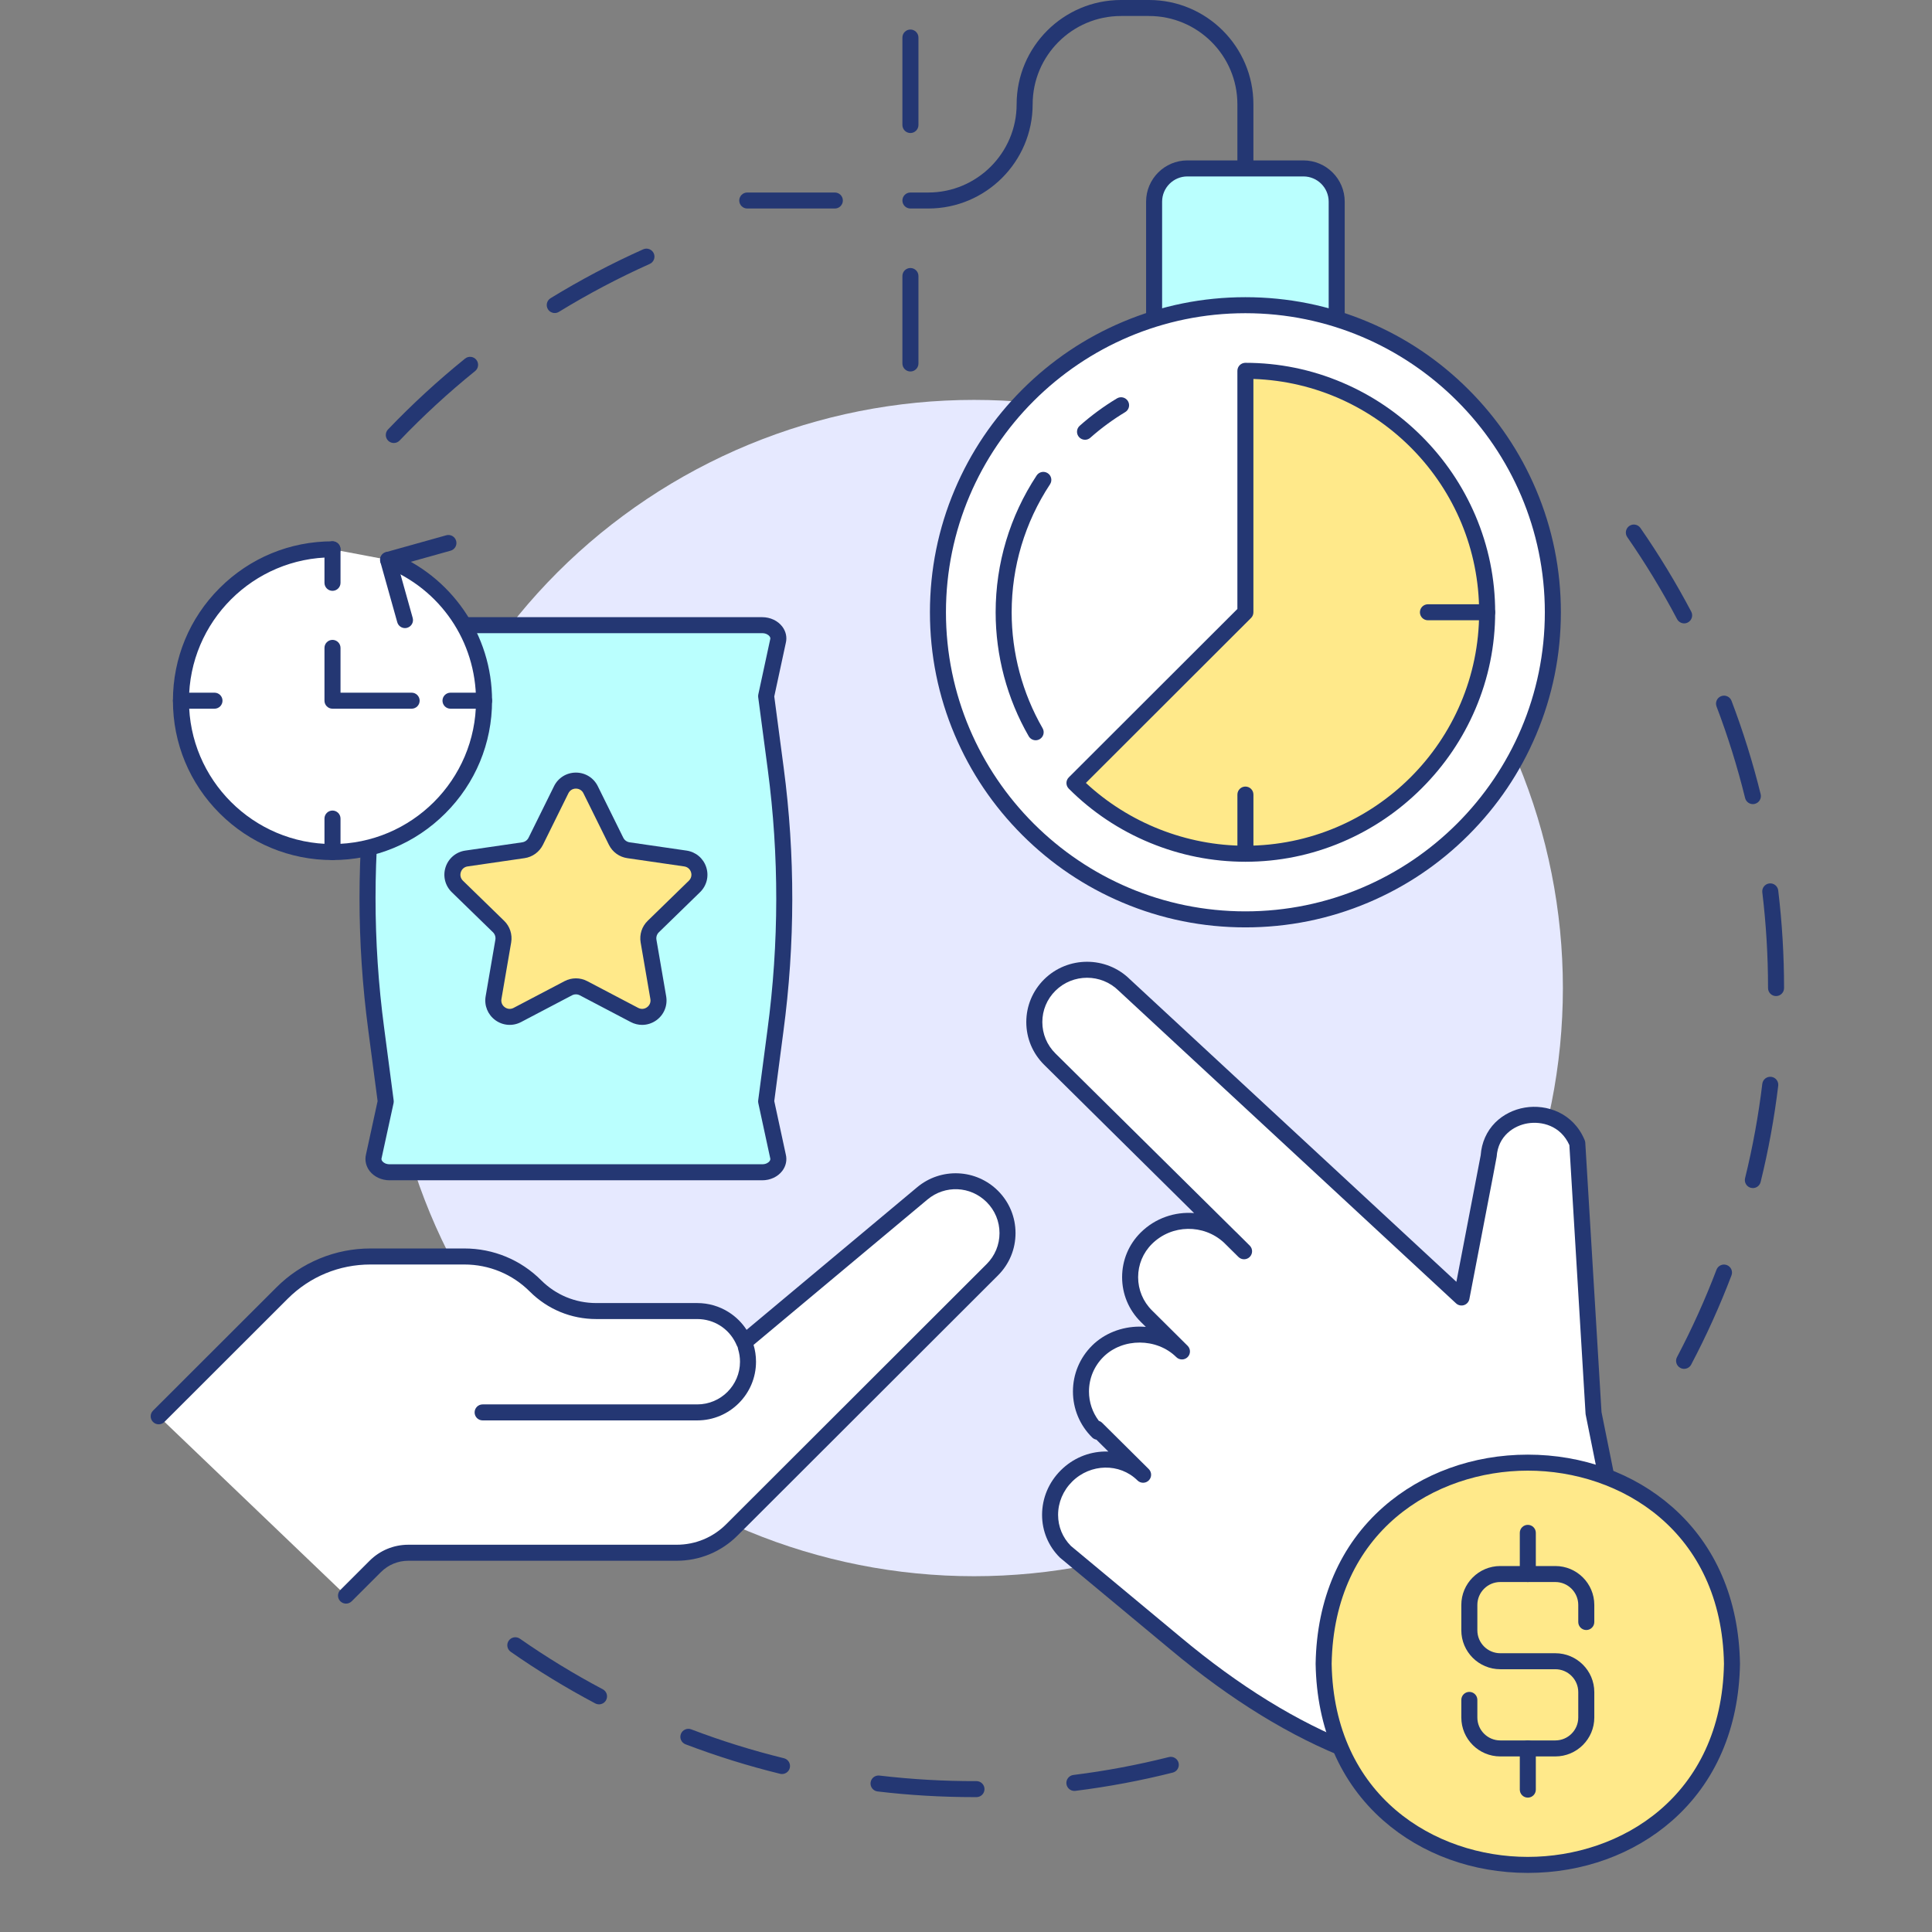 <svg xmlns="http://www.w3.org/2000/svg" xmlns:xlink="http://www.w3.org/1999/xlink" width="500" zoomAndPan="magnify" viewBox="0 0 375 375" height="500" preserveAspectRatio="xMidYMid meet" version="1.0"><rect x="0" y="0" width="375" height="375" fill="#808080" stroke="none"/><defs><clipPath id="5dac8c0809"><path d="M 315 101 L 346.312 101 L 346.312 266 L 315 266 Z M 315 101 " clip-rule="nonzero"/></clipPath><clipPath id="6840faa9c6"><path d="M 29.062 227 L 198 227 L 198 312 L 29.062 312 Z M 29.062 227 " clip-rule="nonzero"/></clipPath></defs><path fill="#243773" d="M 76.438 85.988 C 76.055 85.988 75.668 85.844 75.363 85.559 C 74.742 84.965 74.723 83.98 75.312 83.359 C 79.98 78.477 85.012 73.848 90.266 69.605 C 90.934 69.066 91.914 69.168 92.453 69.836 C 92.992 70.504 92.891 71.48 92.223 72.02 C 87.07 76.18 82.141 80.719 77.562 85.508 C 77.258 85.824 76.848 85.988 76.438 85.988 Z M 107.68 60.758 C 107.156 60.758 106.645 60.496 106.352 60.02 C 105.902 59.289 106.133 58.332 106.863 57.883 C 112.629 54.344 118.676 51.152 124.836 48.395 C 125.621 48.043 126.543 48.395 126.895 49.176 C 127.246 49.961 126.895 50.879 126.109 51.23 C 120.07 53.934 114.141 57.062 108.492 60.527 C 108.238 60.684 107.957 60.758 107.68 60.758 Z M 107.68 60.758 " fill-opacity="1" fill-rule="nonzero"/><path fill="#243773" d="M 189.059 348.82 C 182.805 348.82 176.508 348.453 170.34 347.719 C 169.488 347.621 168.879 346.848 168.98 345.996 C 169.082 345.141 169.855 344.531 170.707 344.637 C 176.91 345.371 183.246 345.734 189.531 345.715 C 189.531 345.715 189.531 345.715 189.535 345.715 C 190.391 345.715 191.086 346.406 191.09 347.262 C 191.094 348.121 190.398 348.816 189.539 348.82 C 189.379 348.82 189.219 348.82 189.059 348.82 Z M 208.535 347.617 C 207.762 347.617 207.094 347.043 206.992 346.254 C 206.887 345.402 207.492 344.629 208.344 344.52 C 214.57 343.746 220.805 342.574 226.871 341.047 C 227.703 340.84 228.551 341.34 228.762 342.172 C 228.969 343.004 228.465 343.852 227.633 344.059 C 221.441 345.621 215.082 346.812 208.73 347.605 C 208.664 347.613 208.602 347.617 208.535 347.617 Z M 151.789 344.336 C 151.668 344.336 151.543 344.324 151.418 344.293 C 145.207 342.77 139.031 340.844 133.059 338.566 C 132.254 338.262 131.852 337.363 132.16 336.562 C 132.465 335.762 133.363 335.359 134.164 335.664 C 140.02 337.895 146.074 339.781 152.16 341.273 C 152.992 341.48 153.504 342.32 153.297 343.156 C 153.125 343.863 152.488 344.336 151.789 344.336 Z M 116.27 330.812 C 116.023 330.812 115.773 330.754 115.543 330.633 C 109.898 327.645 104.379 324.277 99.133 320.617 C 98.43 320.125 98.254 319.156 98.746 318.453 C 99.238 317.75 100.207 317.578 100.914 318.07 C 106.055 321.656 111.469 324.961 117 327.887 C 117.758 328.289 118.047 329.23 117.645 329.988 C 117.367 330.516 116.828 330.812 116.27 330.812 Z M 116.27 330.812 " fill-opacity="1" fill-rule="nonzero"/><g clip-path="url(#5dac8c0809)"><path fill="#243773" d="M 326.879 265.691 C 326.637 265.691 326.387 265.637 326.156 265.512 C 325.395 265.113 325.105 264.176 325.504 263.414 C 328.395 257.938 330.973 252.23 333.172 246.449 C 333.477 245.648 334.375 245.246 335.18 245.551 C 335.98 245.855 336.387 246.754 336.078 247.555 C 333.836 253.449 331.203 259.273 328.258 264.863 C 327.98 265.391 327.438 265.691 326.879 265.691 Z M 340.23 230.605 C 340.105 230.605 339.98 230.59 339.855 230.562 C 339.023 230.355 338.512 229.516 338.719 228.68 C 340.195 222.684 341.32 216.52 342.062 210.367 C 342.164 209.516 342.938 208.91 343.793 209.012 C 344.645 209.113 345.254 209.887 345.152 210.738 C 344.395 217.016 343.246 223.301 341.738 229.422 C 341.562 230.133 340.93 230.605 340.23 230.605 Z M 344.73 193.336 C 343.871 193.336 343.176 192.641 343.176 191.785 C 343.176 185.574 342.801 179.324 342.062 173.203 C 341.961 172.352 342.57 171.574 343.422 171.473 C 344.273 171.371 345.051 171.98 345.152 172.832 C 345.902 179.074 346.285 185.449 346.285 191.781 C 346.285 192.637 345.59 193.336 344.73 193.336 Z M 340.23 156.078 C 339.531 156.078 338.895 155.602 338.723 154.895 C 337.242 148.887 335.379 142.91 333.18 137.129 C 332.871 136.324 333.277 135.43 334.078 135.125 C 334.883 134.82 335.781 135.223 336.086 136.023 C 338.328 141.922 340.234 148.023 341.742 154.152 C 341.945 154.984 341.438 155.828 340.602 156.031 C 340.477 156.062 340.352 156.078 340.23 156.078 Z M 326.891 120.996 C 326.332 120.996 325.793 120.691 325.516 120.164 C 322.633 114.695 319.379 109.34 315.852 104.25 C 315.363 103.547 315.539 102.578 316.242 102.09 C 316.949 101.602 317.918 101.777 318.406 102.48 C 322.008 107.676 325.324 113.137 328.266 118.715 C 328.668 119.477 328.375 120.414 327.617 120.816 C 327.383 120.938 327.137 120.996 326.891 120.996 Z M 326.891 120.996 " fill-opacity="1" fill-rule="nonzero"/></g><path fill="#e6e9ff" d="M 303.355 191.781 C 303.355 193.648 303.309 195.516 303.215 197.383 C 303.125 199.25 302.988 201.109 302.805 202.969 C 302.621 204.828 302.391 206.684 302.117 208.531 C 301.844 210.379 301.523 212.219 301.156 214.051 C 300.793 215.887 300.383 217.707 299.93 219.52 C 299.473 221.332 298.977 223.133 298.434 224.922 C 297.891 226.707 297.305 228.48 296.672 230.242 C 296.043 232 295.371 233.742 294.652 235.469 C 293.938 237.195 293.18 238.902 292.379 240.59 C 291.582 242.281 290.738 243.949 289.859 245.598 C 288.977 247.242 288.055 248.867 287.094 250.473 C 286.133 252.074 285.133 253.652 284.09 255.207 C 283.051 256.758 281.977 258.285 280.863 259.785 C 279.746 261.289 278.598 262.758 277.41 264.203 C 276.223 265.648 275 267.062 273.746 268.445 C 272.488 269.832 271.199 271.184 269.879 272.504 C 268.555 273.824 267.199 275.113 265.812 276.367 C 264.43 277.625 263.012 278.844 261.566 280.027 C 260.121 281.215 258.645 282.363 257.145 283.477 C 255.641 284.59 254.113 285.664 252.559 286.703 C 251.004 287.742 249.422 288.738 247.816 289.699 C 246.215 290.66 244.586 291.582 242.938 292.461 C 241.285 293.344 239.617 294.184 237.926 294.98 C 236.234 295.781 234.523 296.535 232.797 297.254 C 231.07 297.969 229.324 298.641 227.562 299.27 C 225.801 299.898 224.027 300.484 222.234 301.027 C 220.445 301.57 218.645 302.066 216.828 302.52 C 215.016 302.977 213.191 303.383 211.355 303.75 C 209.52 304.113 207.68 304.434 205.828 304.707 C 203.977 304.98 202.121 305.211 200.262 305.391 C 198.398 305.574 196.535 305.711 194.664 305.805 C 192.797 305.895 190.93 305.941 189.059 305.941 C 187.188 305.941 185.316 305.895 183.449 305.805 C 181.582 305.711 179.715 305.574 177.855 305.391 C 175.992 305.211 174.137 304.98 172.285 304.707 C 170.438 304.434 168.594 304.113 166.758 303.75 C 164.926 303.383 163.102 302.977 161.285 302.52 C 159.473 302.066 157.668 301.57 155.879 301.027 C 154.09 300.484 152.312 299.898 150.551 299.27 C 148.793 298.641 147.047 297.969 145.316 297.254 C 143.59 296.535 141.879 295.781 140.191 294.98 C 138.5 294.184 136.828 293.344 135.18 292.461 C 133.527 291.582 131.902 290.66 130.297 289.699 C 128.691 288.738 127.113 287.742 125.559 286.703 C 124.004 285.664 122.473 284.59 120.973 283.477 C 119.469 282.363 117.996 281.215 116.547 280.027 C 115.102 278.844 113.688 277.625 112.301 276.367 C 110.914 275.113 109.559 273.824 108.238 272.504 C 106.914 271.184 105.625 269.832 104.371 268.445 C 103.113 267.062 101.891 265.648 100.707 264.203 C 99.52 262.758 98.367 261.289 97.254 259.785 C 96.141 258.285 95.062 256.758 94.023 255.207 C 92.984 253.652 91.984 252.074 91.023 250.473 C 90.062 248.867 89.141 247.242 88.258 245.598 C 87.375 243.949 86.535 242.281 85.734 240.59 C 84.934 238.902 84.176 237.195 83.461 235.469 C 82.746 233.742 82.074 232 81.441 230.242 C 80.812 228.48 80.227 226.707 79.684 224.922 C 79.141 223.133 78.641 221.332 78.188 219.52 C 77.73 217.707 77.32 215.887 76.957 214.051 C 76.594 212.219 76.273 210.379 76 208.531 C 75.723 206.684 75.496 204.828 75.312 202.969 C 75.129 201.109 74.992 199.25 74.898 197.383 C 74.809 195.516 74.762 193.648 74.762 191.781 C 74.762 189.914 74.809 188.047 74.898 186.18 C 74.992 184.312 75.129 182.449 75.312 180.59 C 75.496 178.73 75.723 176.879 76 175.031 C 76.273 173.18 76.594 171.34 76.957 169.508 C 77.32 167.676 77.73 165.855 78.188 164.043 C 78.641 162.23 79.141 160.43 79.684 158.641 C 80.227 156.852 80.812 155.078 81.441 153.32 C 82.074 151.562 82.746 149.82 83.461 148.094 C 84.176 146.367 84.934 144.66 85.734 142.969 C 86.535 141.281 87.375 139.613 88.258 137.965 C 89.141 136.316 90.062 134.691 91.023 133.09 C 91.984 131.488 92.984 129.91 94.023 128.355 C 95.062 126.801 96.141 125.277 97.254 123.773 C 98.367 122.273 99.52 120.801 100.707 119.359 C 101.891 117.914 103.113 116.5 104.371 115.113 C 105.625 113.73 106.914 112.379 108.238 111.055 C 109.559 109.734 110.914 108.449 112.301 107.191 C 113.688 105.938 115.102 104.719 116.547 103.531 C 117.996 102.348 119.469 101.199 120.973 100.086 C 122.473 98.973 124.004 97.898 125.559 96.859 C 127.113 95.82 128.691 94.82 130.297 93.859 C 131.902 92.902 133.527 91.98 135.18 91.098 C 136.828 90.219 138.5 89.379 140.191 88.578 C 141.879 87.781 143.59 87.023 145.316 86.309 C 147.047 85.594 148.793 84.922 150.551 84.293 C 152.312 83.664 154.09 83.078 155.879 82.535 C 157.668 81.992 159.473 81.496 161.285 81.039 C 163.102 80.586 164.926 80.176 166.758 79.812 C 168.594 79.449 170.438 79.129 172.285 78.855 C 174.137 78.582 175.992 78.352 177.855 78.168 C 179.715 77.984 181.582 77.848 183.449 77.758 C 185.316 77.664 187.188 77.621 189.059 77.621 C 190.93 77.621 192.797 77.664 194.664 77.758 C 196.535 77.848 198.398 77.984 200.262 78.168 C 202.121 78.352 203.977 78.582 205.828 78.855 C 207.68 79.129 209.52 79.449 211.355 79.812 C 213.191 80.176 215.016 80.586 216.828 81.039 C 218.645 81.496 220.445 81.992 222.234 82.535 C 224.027 83.078 225.801 83.664 227.562 84.293 C 229.324 84.922 231.07 85.594 232.797 86.309 C 234.523 87.023 236.234 87.781 237.926 88.578 C 239.617 89.379 241.285 90.219 242.938 91.098 C 244.586 91.98 246.215 92.902 247.816 93.859 C 249.422 94.82 251.004 95.82 252.559 96.859 C 254.113 97.898 255.641 98.973 257.145 100.086 C 258.645 101.199 260.121 102.348 261.566 103.531 C 263.012 104.719 264.43 105.938 265.816 107.191 C 267.199 108.449 268.555 109.734 269.879 111.055 C 271.199 112.379 272.488 113.73 273.746 115.113 C 275.004 116.5 276.223 117.914 277.41 119.359 C 278.598 120.801 279.746 122.273 280.863 123.773 C 281.977 125.277 283.051 126.801 284.09 128.355 C 285.133 129.91 286.133 131.488 287.094 133.09 C 288.055 134.691 288.977 136.316 289.859 137.965 C 290.738 139.613 291.582 141.281 292.379 142.969 C 293.18 144.66 293.938 146.367 294.652 148.094 C 295.371 149.82 296.043 151.562 296.672 153.32 C 297.305 155.078 297.891 156.852 298.434 158.641 C 298.977 160.43 299.473 162.23 299.93 164.043 C 300.383 165.855 300.793 167.676 301.156 169.508 C 301.523 171.34 301.844 173.18 302.117 175.031 C 302.391 176.879 302.621 178.73 302.805 180.59 C 302.988 182.449 303.125 184.312 303.215 186.18 C 303.309 188.047 303.355 189.914 303.355 191.781 Z M 303.355 191.781 " fill-opacity="1" fill-rule="nonzero"/><path fill="#ffffff" d="M 30.801 274.902 L 54.758 250.973 C 59.305 246.434 65.473 243.883 71.902 243.883 L 90.125 243.883 C 95.309 243.883 100.281 245.938 103.945 249.598 C 107.07 252.723 111.309 254.477 115.73 254.477 L 135.34 254.477 C 139.238 254.477 142.605 256.734 144.203 260.016 L 144.438 260.543 L 179.027 231.629 C 183.027 228.285 188.922 228.547 192.609 232.23 C 196.543 236.16 196.543 242.527 192.609 246.453 L 142.051 296.953 C 139.207 299.793 135.355 301.387 131.336 301.387 L 79.262 301.387 C 76.852 301.387 74.539 302.344 72.832 304.047 L 67.164 309.707 Z M 30.801 274.902 " fill-opacity="1" fill-rule="nonzero"/><g clip-path="url(#6840faa9c6)"><path fill="#243773" d="M 67.164 311.262 C 66.766 311.262 66.367 311.109 66.062 310.809 C 65.453 310.199 65.453 309.219 66.062 308.609 L 71.734 302.945 C 73.742 300.938 76.418 299.832 79.262 299.832 L 131.336 299.832 C 134.969 299.832 138.383 298.422 140.949 295.855 L 191.508 245.355 C 193.117 243.75 194.004 241.613 194.004 239.344 C 194.004 237.07 193.117 234.934 191.508 233.328 C 188.367 230.191 183.434 229.973 180.027 232.82 L 145.438 261.734 C 145.062 262.047 144.562 262.164 144.09 262.055 C 143.613 261.945 143.219 261.621 143.02 261.18 L 142.793 260.676 C 141.387 257.809 138.535 256.027 135.34 256.027 L 115.73 256.027 C 110.863 256.027 106.285 254.137 102.844 250.699 C 99.449 247.305 94.93 245.438 90.125 245.438 L 71.902 245.438 C 65.84 245.438 60.145 247.793 55.859 252.07 L 31.902 276.004 C 31.293 276.609 30.309 276.609 29.703 276.004 C 29.094 275.395 29.094 274.41 29.703 273.805 L 53.66 249.875 C 56.066 247.469 58.883 245.59 62.027 244.289 C 65.176 242.988 68.496 242.328 71.902 242.328 L 90.125 242.328 C 95.762 242.328 101.059 244.52 105.043 248.5 C 107.898 251.352 111.691 252.922 115.73 252.922 L 135.34 252.922 C 137.52 252.922 139.641 253.539 141.469 254.707 C 142.855 255.59 144.027 256.754 144.914 258.121 L 178.027 230.438 C 180.262 228.57 183.094 227.617 186.004 227.742 C 188.914 227.871 191.648 229.074 193.711 231.133 C 195.906 233.324 197.113 236.242 197.113 239.344 C 197.113 242.445 195.906 245.359 193.711 247.551 L 143.148 298.051 C 139.996 301.203 135.801 302.941 131.336 302.941 L 79.262 302.941 C 77.246 302.941 75.355 303.723 73.934 305.145 L 68.262 310.809 C 67.957 311.109 67.559 311.262 67.164 311.262 Z M 67.164 311.262 " fill-opacity="1" fill-rule="nonzero"/></g><path fill="#243773" d="M 135.34 275.699 L 93.676 275.699 C 92.816 275.699 92.121 275.004 92.121 274.148 C 92.121 273.289 92.816 272.594 93.676 272.594 L 135.34 272.594 C 139.91 272.594 143.633 268.879 143.633 264.312 C 143.633 263.48 143.508 262.66 143.266 261.871 C 143.016 261.051 143.477 260.184 144.297 259.93 C 145.117 259.68 145.988 260.141 146.242 260.957 C 146.574 262.043 146.742 263.168 146.742 264.312 C 146.742 270.59 141.629 275.699 135.34 275.699 Z M 135.34 275.699 " fill-opacity="1" fill-rule="nonzero"/><path fill="#bafffe" d="M 72.559 224.418 C 72.141 226.027 73.625 227.539 75.621 227.539 L 147.957 227.539 C 149.934 227.539 151.434 226.027 151.004 224.418 L 148.707 213.789 L 150.508 200.066 C 152.773 183.16 152.809 166.109 150.574 149.219 L 148.707 135.113 L 151.004 124.469 C 151.434 122.875 149.934 121.348 147.941 121.348 L 75.621 121.348 C 73.625 121.348 72.141 122.875 72.559 124.469 L 74.871 135.113 L 74.855 135.113 L 73.02 148.867 C 70.77 165.773 70.77 182.809 73.02 199.715 L 74.871 213.789 Z M 72.559 224.418 " fill-opacity="1" fill-rule="nonzero"/><path fill="#243773" d="M 147.957 229.094 L 75.621 229.094 C 74.07 229.094 72.621 228.422 71.75 227.301 C 71.023 226.359 70.766 225.18 71.043 224.062 L 73.293 213.723 L 71.477 199.918 C 69.215 182.914 69.215 165.668 71.477 148.66 L 73.281 135.133 L 71.043 124.824 C 70.766 123.711 71.02 122.535 71.75 121.594 C 72.621 120.465 74.07 119.793 75.621 119.793 L 147.941 119.793 C 149.504 119.793 150.957 120.473 151.832 121.613 C 152.555 122.555 152.801 123.723 152.516 124.832 L 150.285 135.18 L 152.113 149.012 C 154.359 165.973 154.336 183.219 152.051 200.273 L 150.285 213.723 L 152.516 224.055 C 152.801 225.172 152.551 226.344 151.828 227.285 C 150.957 228.418 149.512 229.094 147.957 229.094 Z M 76.367 135.535 L 74.562 149.07 C 72.336 165.805 72.336 182.777 74.562 199.512 L 76.41 213.586 C 76.434 213.762 76.426 213.941 76.391 214.117 L 74.078 224.746 C 74.074 224.766 74.066 224.785 74.062 224.805 C 74.043 224.879 73.984 225.105 74.211 225.395 C 74.43 225.68 74.918 225.984 75.621 225.984 L 147.957 225.984 C 148.656 225.984 149.141 225.68 149.363 225.391 C 149.578 225.109 149.52 224.891 149.5 224.816 C 149.496 224.793 149.488 224.77 149.484 224.746 L 147.188 214.117 C 147.148 213.941 147.141 213.762 147.164 213.586 L 148.969 199.863 C 151.215 183.078 151.238 166.109 149.031 149.422 L 147.164 135.316 C 147.141 135.141 147.148 134.961 147.188 134.785 L 149.484 124.141 C 149.488 124.117 149.496 124.09 149.504 124.062 C 149.52 123.996 149.578 123.785 149.363 123.5 C 149.137 123.211 148.648 122.898 147.941 122.898 L 75.621 122.898 C 74.922 122.898 74.434 123.207 74.211 123.496 C 73.984 123.785 74.043 124.004 74.062 124.078 C 74.066 124.098 74.074 124.121 74.078 124.141 L 76.391 134.785 C 76.445 135.035 76.434 135.293 76.367 135.535 Z M 72.559 224.418 Z M 72.559 224.418 " fill-opacity="1" fill-rule="nonzero"/><path fill="#ffe98a" d="M 114.641 153.289 L 119.582 163.289 C 120.047 164.227 120.941 164.879 121.977 165.031 L 133.031 166.633 C 135.641 167.012 136.684 170.219 134.793 172.059 L 126.797 179.844 C 126.047 180.574 125.703 181.625 125.883 182.66 L 127.77 193.652 C 128.215 196.25 125.484 198.23 123.148 197.004 L 113.266 191.816 C 112.336 191.328 111.23 191.328 110.301 191.816 L 100.418 197.004 C 98.082 198.23 95.352 196.25 95.797 193.652 L 97.688 182.66 C 97.863 181.625 97.52 180.574 96.77 179.844 L 88.773 172.059 C 86.883 170.219 87.926 167.012 90.539 166.633 L 101.586 165.031 C 102.625 164.879 103.52 164.227 103.988 163.289 L 108.93 153.289 C 110.098 150.926 113.469 150.926 114.641 153.289 Z M 114.641 153.289 " fill-opacity="1" fill-rule="nonzero"/><path fill="#243773" d="M 124.633 198.93 C 123.883 198.93 123.125 198.746 122.426 198.379 L 112.543 193.191 C 112.066 192.941 111.5 192.941 111.023 193.191 L 101.141 198.379 C 99.535 199.223 97.621 199.086 96.152 198.02 C 94.684 196.953 93.957 195.18 94.262 193.391 L 96.152 182.398 C 96.242 181.871 96.07 181.332 95.688 180.957 L 87.688 173.172 C 86.387 171.902 85.926 170.043 86.488 168.316 C 87.051 166.594 88.516 165.359 90.316 165.098 L 101.363 163.492 C 101.895 163.414 102.355 163.082 102.594 162.602 L 107.535 152.602 C 108.336 150.973 109.965 149.961 111.781 149.961 C 111.781 149.961 111.785 149.961 111.785 149.961 C 113.602 149.961 115.23 150.973 116.035 152.602 L 120.977 162.602 C 121.215 163.082 121.672 163.414 122.203 163.492 L 133.254 165.098 C 135.051 165.359 136.516 166.59 137.078 168.316 C 137.641 170.043 137.18 171.902 135.879 173.172 L 127.883 180.957 C 127.5 181.332 127.324 181.871 127.414 182.398 L 129.305 193.387 C 129.609 195.176 128.887 196.953 127.418 198.02 C 126.586 198.621 125.613 198.93 124.633 198.93 Z M 111.785 189.895 C 112.543 189.895 113.297 190.078 113.988 190.441 L 123.871 195.629 C 124.434 195.926 125.074 195.879 125.59 195.504 C 126.102 195.133 126.344 194.539 126.238 193.914 L 124.348 182.922 C 124.086 181.387 124.594 179.82 125.715 178.73 L 133.707 170.945 C 134.16 170.504 134.316 169.879 134.121 169.277 C 133.922 168.676 133.434 168.262 132.805 168.172 L 121.754 166.566 C 120.211 166.344 118.879 165.375 118.188 163.977 L 113.246 153.977 C 112.965 153.406 112.418 153.07 111.781 153.07 C 111.148 153.07 110.602 153.406 110.324 153.977 L 105.383 163.977 C 104.688 165.375 103.352 166.344 101.812 166.566 L 90.762 168.172 C 90.133 168.262 89.645 168.676 89.449 169.277 C 89.25 169.879 89.406 170.504 89.859 170.945 L 97.855 178.73 C 98.973 179.816 99.48 181.383 99.219 182.922 L 97.328 193.914 C 97.223 194.539 97.465 195.133 97.98 195.504 C 98.492 195.879 99.133 195.926 99.695 195.629 L 109.578 190.441 C 110.27 190.078 111.027 189.895 111.785 189.895 Z M 111.785 189.895 " fill-opacity="1" fill-rule="nonzero"/><path fill="#ffffff" d="M 64.535 106.625 C 48.293 106.625 35.121 119.777 35.121 136.004 C 35.121 152.23 48.293 165.383 64.535 165.383 C 80.781 165.383 93.949 152.23 93.949 136.004 C 93.949 123.586 86.234 112.965 75.332 108.668 Z M 64.535 106.625 " fill-opacity="1" fill-rule="nonzero"/><path fill="#243773" d="M 64.535 166.938 C 56.266 166.938 48.488 163.719 42.637 157.875 C 36.789 152.035 33.566 144.266 33.566 136.004 C 33.566 127.742 36.789 119.973 42.637 114.133 C 48.488 108.289 56.266 105.07 64.535 105.07 C 65.395 105.07 66.094 105.766 66.094 106.625 C 66.094 107.484 65.395 108.18 64.535 108.18 C 49.176 108.18 36.68 120.66 36.68 136.004 C 36.68 151.348 49.176 163.828 64.535 163.828 C 79.898 163.828 92.395 151.348 92.395 136.004 C 92.395 124.5 85.473 114.336 74.762 110.113 C 73.961 109.797 73.57 108.895 73.883 108.098 C 74.199 107.297 75.102 106.906 75.902 107.223 C 81.617 109.473 86.496 113.344 90.008 118.406 C 93.605 123.59 95.508 129.676 95.508 136.004 C 95.508 144.266 92.285 152.035 86.434 157.875 C 80.586 163.719 72.809 166.938 64.535 166.938 Z M 64.535 166.938 " fill-opacity="1" fill-rule="nonzero"/><path fill="#243773" d="M 64.535 114.68 C 63.68 114.68 62.98 113.984 62.98 113.129 L 62.98 106.625 C 62.98 105.766 63.68 105.07 64.535 105.07 C 65.395 105.07 66.094 105.766 66.094 106.625 L 66.094 113.129 C 66.094 113.984 65.395 114.68 64.535 114.68 Z M 64.535 114.68 " fill-opacity="1" fill-rule="nonzero"/><path fill="#243773" d="M 64.535 166.938 C 63.68 166.938 62.98 166.242 62.98 165.383 L 62.98 158.879 C 62.98 158.023 63.68 157.328 64.535 157.328 C 65.395 157.328 66.094 158.023 66.094 158.879 L 66.094 165.383 C 66.094 166.242 65.395 166.938 64.535 166.938 Z M 64.535 166.938 " fill-opacity="1" fill-rule="nonzero"/><path fill="#243773" d="M 41.633 137.559 L 35.121 137.559 C 34.266 137.559 33.566 136.863 33.566 136.004 C 33.566 135.145 34.266 134.449 35.121 134.449 L 41.633 134.449 C 42.492 134.449 43.188 135.145 43.188 136.004 C 43.188 136.863 42.492 137.559 41.633 137.559 Z M 41.633 137.559 " fill-opacity="1" fill-rule="nonzero"/><path fill="#243773" d="M 93.949 137.559 L 87.441 137.559 C 86.582 137.559 85.887 136.863 85.887 136.004 C 85.887 135.145 86.582 134.449 87.441 134.449 L 93.949 134.449 C 94.809 134.449 95.508 135.145 95.508 136.004 C 95.508 136.863 94.809 137.559 93.949 137.559 Z M 93.949 137.559 " fill-opacity="1" fill-rule="nonzero"/><path fill="#243773" d="M 79.898 137.559 L 64.535 137.559 C 63.68 137.559 62.98 136.863 62.98 136.004 L 62.98 125.754 C 62.98 124.895 63.68 124.199 64.535 124.199 C 65.395 124.199 66.094 124.895 66.094 125.754 L 66.094 134.449 L 79.898 134.449 C 80.758 134.449 81.453 135.145 81.453 136.004 C 81.453 136.863 80.758 137.559 79.898 137.559 Z M 79.898 137.559 " fill-opacity="1" fill-rule="nonzero"/><path fill="#243773" d="M 78.605 121.914 C 77.926 121.914 77.301 121.465 77.109 120.777 L 73.832 109.086 C 73.602 108.258 74.086 107.402 74.914 107.172 L 86.621 103.898 C 87.449 103.668 88.305 104.148 88.535 104.977 C 88.77 105.801 88.285 106.66 87.457 106.891 L 77.25 109.742 L 80.105 119.941 C 80.336 120.77 79.852 121.625 79.027 121.855 C 78.887 121.895 78.746 121.914 78.605 121.914 Z M 78.605 121.914 " fill-opacity="1" fill-rule="nonzero"/><path fill="#243773" d="M 241.73 65.383 C 240.871 65.383 240.176 64.688 240.176 63.832 L 240.176 20.234 C 240.176 10.789 232.48 3.105 223.027 3.105 L 217.586 3.105 C 208.129 3.105 200.438 10.789 200.438 20.234 C 200.438 31.395 191.348 40.473 180.176 40.473 L 176.711 40.473 C 175.855 40.473 175.156 39.777 175.156 38.918 C 175.156 38.062 175.855 37.367 176.711 37.367 L 180.176 37.367 C 189.633 37.367 197.328 29.684 197.328 20.238 C 197.328 9.078 206.414 0 217.586 0 L 223.027 0 C 234.199 0 243.285 9.078 243.285 20.234 L 243.285 63.832 C 243.285 64.688 242.59 65.383 241.73 65.383 Z M 241.73 65.383 " fill-opacity="1" fill-rule="nonzero"/><path fill="#bafffe" d="M 230.465 32.691 L 252.996 32.691 C 256.562 32.691 259.453 35.578 259.453 39.141 L 259.453 74.281 C 259.453 77.844 256.562 80.73 252.996 80.73 L 230.465 80.73 C 226.902 80.73 224.012 77.844 224.012 74.281 L 224.012 39.141 C 224.012 35.578 226.902 32.691 230.465 32.691 Z M 230.465 32.691 " fill-opacity="1" fill-rule="nonzero"/><path fill="#243773" d="M 252.996 82.285 L 230.465 82.285 C 226.051 82.285 222.457 78.695 222.457 74.281 L 222.457 39.141 C 222.457 34.727 226.051 31.137 230.465 31.137 L 252.996 31.137 C 257.414 31.137 261.008 34.727 261.008 39.141 L 261.008 74.281 C 261.008 78.695 257.414 82.285 252.996 82.285 Z M 230.465 34.246 C 227.766 34.246 225.566 36.441 225.566 39.141 L 225.566 74.281 C 225.566 76.98 227.766 79.176 230.465 79.176 L 252.996 79.176 C 255.699 79.176 257.895 76.98 257.895 74.281 L 257.895 39.141 C 257.895 36.441 255.699 34.246 252.996 34.246 Z M 230.465 34.246 " fill-opacity="1" fill-rule="nonzero"/><path fill="#243773" d="M 176.711 25.82 C 175.852 25.82 175.156 25.125 175.156 24.27 L 175.156 7.289 C 175.156 6.43 175.852 5.734 176.711 5.734 C 177.57 5.734 178.27 6.43 178.27 7.289 L 178.27 24.27 C 178.27 25.125 177.57 25.82 176.711 25.82 Z M 176.711 25.82 " fill-opacity="1" fill-rule="nonzero"/><path fill="#243773" d="M 162.043 40.473 L 145.043 40.473 C 144.184 40.473 143.488 39.777 143.488 38.918 C 143.488 38.062 144.184 37.367 145.043 37.367 L 162.043 37.367 C 162.902 37.367 163.598 38.062 163.598 38.918 C 163.598 39.777 162.902 40.473 162.043 40.473 Z M 162.043 40.473 " fill-opacity="1" fill-rule="nonzero"/><path fill="#243773" d="M 176.711 72.105 C 175.852 72.105 175.156 71.41 175.156 70.551 L 175.156 53.57 C 175.156 52.715 175.852 52.02 176.711 52.02 C 177.57 52.02 178.27 52.715 178.27 53.57 L 178.27 70.551 C 178.27 71.41 177.57 72.105 176.711 72.105 Z M 176.711 72.105 " fill-opacity="1" fill-rule="nonzero"/><path fill="#ffffff" d="M 301.406 118.844 C 301.406 120.797 301.312 122.742 301.121 124.688 C 300.93 126.629 300.641 128.559 300.262 130.473 C 299.879 132.387 299.406 134.277 298.84 136.145 C 298.27 138.016 297.613 139.852 296.863 141.652 C 296.117 143.457 295.281 145.219 294.359 146.941 C 293.441 148.664 292.438 150.336 291.352 151.957 C 290.266 153.582 289.102 155.148 287.863 156.656 C 286.621 158.168 285.312 159.609 283.93 160.992 C 282.547 162.371 281.102 163.68 279.59 164.918 C 278.078 166.156 276.512 167.32 274.887 168.402 C 273.262 169.488 271.586 170.492 269.863 171.41 C 268.141 172.332 266.375 173.164 264.566 173.914 C 262.762 174.66 260.926 175.316 259.055 175.883 C 257.184 176.449 255.289 176.922 253.375 177.305 C 251.457 177.684 249.527 177.973 247.582 178.164 C 245.637 178.355 243.688 178.449 241.73 178.449 C 239.777 178.449 237.828 178.355 235.883 178.164 C 233.938 177.973 232.004 177.684 230.09 177.305 C 228.172 176.922 226.277 176.449 224.406 175.883 C 222.539 175.316 220.699 174.66 218.895 173.914 C 217.09 173.164 215.324 172.332 213.602 171.41 C 211.875 170.492 210.203 169.488 208.578 168.402 C 206.953 167.32 205.383 166.156 203.871 164.918 C 202.363 163.68 200.914 162.371 199.535 160.992 C 198.152 159.609 196.84 158.168 195.602 156.656 C 194.359 155.148 193.199 153.582 192.113 151.957 C 191.027 150.336 190.023 148.664 189.102 146.941 C 188.18 145.219 187.344 143.457 186.598 141.652 C 185.848 139.852 185.191 138.016 184.625 136.145 C 184.059 134.277 183.582 132.387 183.203 130.473 C 182.82 128.559 182.535 126.629 182.344 124.688 C 182.152 122.742 182.055 120.797 182.055 118.844 C 182.055 116.891 182.152 114.945 182.344 113 C 182.535 111.059 182.82 109.129 183.203 107.215 C 183.582 105.301 184.059 103.41 184.625 101.539 C 185.191 99.672 185.848 97.836 186.598 96.035 C 187.344 94.23 188.18 92.469 189.102 90.746 C 190.023 89.023 191.027 87.352 192.113 85.727 C 193.199 84.105 194.359 82.539 195.602 81.031 C 196.84 79.52 198.152 78.078 199.535 76.695 C 200.914 75.316 202.363 74.008 203.871 72.77 C 205.383 71.527 206.953 70.367 208.578 69.281 C 210.203 68.199 211.875 67.195 213.602 66.277 C 215.324 65.355 217.09 64.523 218.895 63.773 C 220.699 63.027 222.539 62.371 224.406 61.805 C 226.277 61.238 228.172 60.766 230.09 60.383 C 232.004 60.004 233.938 59.715 235.883 59.523 C 237.828 59.332 239.777 59.238 241.73 59.238 C 243.688 59.238 245.637 59.332 247.582 59.523 C 249.527 59.715 251.457 60.004 253.375 60.383 C 255.289 60.766 257.184 61.238 259.055 61.805 C 260.926 62.371 262.762 63.027 264.566 63.773 C 266.375 64.523 268.141 65.355 269.863 66.277 C 271.586 67.195 273.262 68.199 274.887 69.281 C 276.512 70.367 278.078 71.527 279.59 72.77 C 281.102 74.008 282.547 75.316 283.93 76.695 C 285.312 78.078 286.621 79.52 287.863 81.031 C 289.102 82.539 290.266 84.105 291.352 85.727 C 292.438 87.352 293.441 89.023 294.359 90.746 C 295.281 92.469 296.117 94.23 296.863 96.035 C 297.613 97.836 298.27 99.672 298.84 101.539 C 299.406 103.41 299.879 105.301 300.262 107.215 C 300.641 109.129 300.93 111.059 301.121 113 C 301.312 114.945 301.406 116.891 301.406 118.844 Z M 301.406 118.844 " fill-opacity="1" fill-rule="nonzero"/><path fill="#243773" d="M 241.73 180.004 C 233.465 180.004 225.445 178.387 217.895 175.195 C 210.605 172.117 204.055 167.707 198.434 162.09 C 192.812 156.473 188.395 149.934 185.312 142.648 C 182.117 135.109 180.5 127.098 180.5 118.844 C 180.5 110.586 182.117 102.578 185.312 95.039 C 188.395 87.754 192.812 81.215 198.434 75.598 C 204.059 69.98 210.605 65.57 217.895 62.492 C 225.445 59.301 233.465 57.684 241.73 57.684 C 249.996 57.684 258.016 59.301 265.566 62.492 C 272.859 65.57 279.406 69.98 285.027 75.598 C 290.652 81.215 295.066 87.754 298.148 95.039 C 301.344 102.578 302.965 110.586 302.965 118.844 C 302.965 127.098 301.344 135.109 298.148 142.648 C 295.066 149.934 290.652 156.473 285.027 162.09 C 279.406 167.707 272.859 172.117 265.566 175.195 C 258.016 178.387 249.996 180.004 241.73 180.004 Z M 241.73 60.793 C 209.684 60.793 183.609 86.832 183.609 118.844 C 183.609 150.855 209.684 176.895 241.73 176.895 C 273.777 176.895 299.852 150.855 299.852 118.844 C 299.852 86.832 273.777 60.793 241.73 60.793 Z M 241.73 60.793 " fill-opacity="1" fill-rule="nonzero"/><path fill="#243773" d="M 210.602 85.359 C 210.172 85.359 209.746 85.184 209.438 84.836 C 208.867 84.195 208.926 83.215 209.566 82.645 C 211.805 80.656 214.238 78.867 216.801 77.328 C 217.535 76.887 218.492 77.125 218.934 77.859 C 219.379 78.594 219.141 79.547 218.402 79.992 C 216.008 81.434 213.73 83.105 211.633 84.965 C 211.336 85.23 210.969 85.359 210.602 85.359 Z M 210.602 85.359 " fill-opacity="1" fill-rule="nonzero"/><path fill="#243773" d="M 201.023 143.684 C 200.484 143.684 199.961 143.402 199.672 142.902 C 195.473 135.609 193.254 127.289 193.254 118.844 C 193.254 109.371 196.004 100.188 201.211 92.289 C 201.68 91.574 202.645 91.375 203.363 91.848 C 204.082 92.316 204.281 93.281 203.809 94 C 198.938 101.387 196.363 109.98 196.363 118.844 C 196.363 126.746 198.441 134.531 202.371 141.355 C 202.797 142.098 202.539 143.051 201.797 143.477 C 201.551 143.617 201.285 143.684 201.023 143.684 Z M 201.023 143.684 " fill-opacity="1" fill-rule="nonzero"/><path fill="#ffe98a" d="M 241.73 71.977 C 267.473 71.977 288.656 93.133 288.656 118.844 C 288.656 144.555 267.473 165.711 241.73 165.711 C 229.293 165.711 217.348 160.77 208.551 151.984 L 241.73 118.844 Z M 241.73 71.977 " fill-opacity="1" fill-rule="nonzero"/><path fill="#243773" d="M 241.73 167.266 C 235.336 167.266 229.094 166.023 223.18 163.578 C 217.266 161.133 211.977 157.602 207.453 153.082 C 206.844 152.477 206.844 151.492 207.453 150.887 L 240.176 118.199 L 240.176 71.977 C 240.176 71.117 240.871 70.422 241.73 70.422 C 248.23 70.422 254.559 71.711 260.531 74.254 C 266.297 76.707 271.48 80.211 275.945 84.668 C 280.41 89.129 283.918 94.309 286.375 100.066 C 288.918 106.035 290.211 112.352 290.211 118.844 C 290.211 125.336 288.918 131.652 286.375 137.621 C 283.918 143.379 280.41 148.559 275.945 153.016 C 271.48 157.477 266.297 160.98 260.531 163.434 C 254.559 165.977 248.23 167.266 241.73 167.266 Z M 210.77 151.965 C 219.113 159.73 230.309 164.156 241.73 164.156 C 266.746 164.156 287.098 143.828 287.098 118.844 C 287.098 94.379 267.586 74.379 243.285 73.555 L 243.285 118.844 C 243.285 119.254 243.125 119.652 242.832 119.941 Z M 241.73 118.844 L 241.734 118.844 Z M 241.73 118.844 " fill-opacity="1" fill-rule="nonzero"/><path fill="#243773" d="M 241.734 167.258 C 240.875 167.258 240.18 166.562 240.18 165.707 L 240.18 154.227 C 240.18 153.367 240.875 152.672 241.734 152.672 C 242.594 152.672 243.289 153.367 243.289 154.227 L 243.289 165.707 C 243.289 166.562 242.594 167.258 241.734 167.258 Z M 241.734 167.258 " fill-opacity="1" fill-rule="nonzero"/><path fill="#243773" d="M 288.652 120.395 L 277.16 120.395 C 276.301 120.395 275.605 119.699 275.605 118.844 C 275.605 117.984 276.301 117.289 277.16 117.289 L 288.652 117.289 C 289.512 117.289 290.207 117.984 290.207 118.844 C 290.207 119.699 289.512 120.395 288.652 120.395 Z M 288.652 120.395 " fill-opacity="1" fill-rule="nonzero"/><path fill="#ffffff" d="M 268.605 340.098 L 262.578 340.098 C 249.992 335.266 238.422 327.551 228.109 318.922 L 206.805 301.207 C 202.684 297.117 202.898 290.555 207.016 286.469 C 211.137 282.379 217.758 282.16 221.879 286.25 L 212.836 277.273 L 213.078 277.906 C 208.727 273.59 208.727 266.586 213.078 262.266 C 217.434 257.945 225.062 257.996 229.414 262.316 L 222.504 255.461 C 218.305 251.293 218.305 244.504 222.504 240.336 C 227.02 235.859 234.406 235.859 238.922 240.336 L 241.473 242.871 L 203.758 205.57 C 199.758 201.602 199.758 195.168 203.758 191.203 C 207.754 187.234 214.238 187.234 218.234 191.203 L 283.68 251.844 C 283.68 251.844 288.941 224.527 288.945 224.426 C 289.555 215.176 302.598 213.328 306.148 221.898 L 309.305 274.281 L 315.336 304.199 Z M 268.605 340.098 " fill-opacity="1" fill-rule="nonzero"/><path fill="#243773" d="M 268.605 341.648 L 262.578 341.648 C 262.387 341.648 262.195 341.613 262.02 341.547 C 250.621 337.172 238.875 329.961 227.109 320.109 L 205.809 302.398 C 205.773 302.371 205.742 302.34 205.707 302.309 C 203.488 300.105 202.266 297.168 202.266 294.043 C 202.266 290.785 203.562 287.703 205.922 285.363 C 208.211 283.09 211.23 281.805 214.418 281.738 C 214.656 281.734 214.895 281.734 215.133 281.746 L 212.809 279.438 C 212.504 279.383 212.215 279.238 211.984 279.008 C 209.582 276.629 208.258 273.457 208.258 270.086 C 208.258 266.715 209.582 263.547 211.984 261.164 C 214.332 258.832 217.688 257.496 221.195 257.496 C 221.215 257.496 221.234 257.496 221.254 257.496 C 221.641 257.5 222.023 257.516 222.406 257.551 L 221.41 256.562 C 219.082 254.25 217.801 251.176 217.801 247.898 C 217.801 244.621 219.082 241.543 221.41 239.234 C 224.242 236.422 228.059 235.164 231.77 235.457 L 202.664 206.672 C 200.434 204.457 199.203 201.516 199.203 198.387 C 199.203 195.254 200.434 192.312 202.66 190.098 C 207.25 185.547 214.715 185.539 219.312 190.078 L 282.684 248.801 C 284.48 239.453 287.188 225.383 287.402 224.234 C 287.582 221.758 288.559 219.57 290.219 217.895 C 291.73 216.379 293.781 215.34 296.004 214.977 C 300.18 214.289 305.379 215.977 307.586 221.305 C 307.652 221.465 307.691 221.633 307.703 221.805 L 310.852 274.082 L 316.859 303.891 C 317.027 304.73 316.484 305.551 315.641 305.719 C 314.801 305.891 313.98 305.344 313.809 304.504 L 307.781 274.59 C 307.766 274.52 307.758 274.445 307.754 274.375 L 304.613 222.262 C 302.902 218.449 299.203 217.598 296.508 218.043 C 293.906 218.469 290.77 220.426 290.5 224.527 C 290.488 224.66 290.484 224.727 285.207 252.137 C 285.102 252.691 284.703 253.145 284.164 253.32 C 283.625 253.496 283.035 253.367 282.621 252.984 L 217.18 192.34 C 217.164 192.328 217.152 192.316 217.141 192.305 C 213.754 188.941 208.242 188.941 204.855 192.305 C 203.215 193.93 202.316 196.09 202.316 198.387 C 202.316 200.684 203.215 202.844 204.855 204.469 L 239.711 238.941 C 239.816 239.039 239.918 239.137 240.02 239.234 L 242.57 241.77 C 243.18 242.371 243.184 243.355 242.578 243.965 C 241.973 244.574 240.988 244.578 240.379 243.973 L 240.375 243.969 L 237.559 241.184 C 233.621 237.551 227.434 237.637 223.602 241.438 C 221.867 243.16 220.91 245.453 220.91 247.898 C 220.91 250.34 221.867 252.633 223.602 254.355 L 230.512 261.215 C 231.121 261.816 231.125 262.801 230.52 263.41 C 229.914 264.02 228.93 264.023 228.32 263.418 C 224.539 259.668 217.93 259.645 214.176 263.367 C 212.367 265.164 211.371 267.551 211.371 270.086 C 211.371 272.168 212.043 274.148 213.281 275.785 C 213.52 275.855 213.742 275.988 213.93 276.172 L 222.973 285.145 C 223.582 285.75 223.586 286.734 222.98 287.344 C 222.375 287.953 221.391 287.953 220.781 287.352 L 220.77 287.34 C 217.336 283.945 211.664 284.047 208.113 287.57 C 206.348 289.32 205.375 291.621 205.375 294.043 C 205.375 296.312 206.254 298.445 207.855 300.059 L 229.102 317.727 C 240.52 327.281 251.875 334.281 262.867 338.543 L 268.605 338.543 C 269.465 338.543 270.16 339.238 270.16 340.098 C 270.16 340.953 269.465 341.648 268.605 341.648 Z M 287.398 224.285 C 287.395 224.305 287.395 224.316 287.395 224.324 C 287.395 224.309 287.398 224.297 287.398 224.285 Z M 287.398 224.285 " fill-opacity="1" fill-rule="nonzero"/><path fill="#ffe98a" d="M 336.176 322.938 C 335.285 374.996 257.801 374.984 256.918 322.934 C 257.809 270.879 335.293 270.887 336.176 322.938 Z M 336.176 322.938 " fill-opacity="1" fill-rule="nonzero"/><path fill="#243773" d="M 296.547 363.531 C 296.547 363.531 296.543 363.531 296.543 363.531 C 285.918 363.531 275.965 359.926 268.523 353.383 C 260.125 346 255.574 335.48 255.363 322.961 C 255.363 322.945 255.363 322.926 255.363 322.906 C 255.578 310.387 260.129 299.867 268.527 292.488 C 275.973 285.945 285.922 282.344 296.547 282.344 C 296.547 282.344 296.551 282.344 296.551 282.344 C 307.176 282.344 317.129 285.949 324.57 292.492 C 332.969 299.871 337.52 310.391 337.73 322.91 C 337.73 322.93 337.73 322.945 337.73 322.965 C 337.516 335.484 332.965 346.004 324.566 353.383 C 317.121 359.926 307.172 363.531 296.547 363.531 Z M 258.473 322.934 C 258.926 348.688 278.52 360.422 296.543 360.422 C 314.566 360.422 334.164 348.691 334.621 322.938 C 334.168 297.184 314.574 285.449 296.551 285.449 C 278.527 285.449 258.93 297.18 258.473 322.934 Z M 258.473 322.934 " fill-opacity="1" fill-rule="nonzero"/><path fill="#243773" d="M 301.891 340.922 L 291.203 340.922 C 287.035 340.922 283.641 337.535 283.641 333.371 L 283.641 329.949 C 283.641 329.09 284.34 328.395 285.199 328.395 C 286.055 328.395 286.754 329.09 286.754 329.949 L 286.754 333.371 C 286.754 335.824 288.75 337.816 291.203 337.816 L 301.891 337.816 C 304.344 337.816 306.34 335.824 306.34 333.371 L 306.34 328.441 C 306.34 325.992 304.344 323.996 301.891 323.996 L 291.203 323.996 C 287.035 323.996 283.641 320.609 283.641 316.445 L 283.641 311.516 C 283.641 307.352 287.035 303.965 291.203 303.965 L 301.891 303.965 C 306.059 303.965 309.453 307.352 309.453 311.516 L 309.453 314.832 C 309.453 315.691 308.754 316.387 307.895 316.387 C 307.039 316.387 306.34 315.691 306.34 314.832 L 306.34 311.516 C 306.34 309.066 304.344 307.07 301.891 307.07 L 291.203 307.07 C 288.75 307.07 286.754 309.066 286.754 311.516 L 286.754 316.445 C 286.754 318.898 288.75 320.891 291.203 320.891 L 301.891 320.891 C 306.059 320.891 309.453 324.277 309.453 328.441 L 309.453 333.371 C 309.453 337.535 306.059 340.922 301.891 340.922 Z M 301.891 340.922 " fill-opacity="1" fill-rule="nonzero"/><path fill="#243773" d="M 296.547 348.918 C 295.688 348.918 294.992 348.223 294.992 347.363 L 294.992 339.371 C 294.992 338.512 295.688 337.816 296.547 337.816 C 297.406 337.816 298.102 338.512 298.102 339.371 L 298.102 347.363 C 298.102 348.223 297.406 348.918 296.547 348.918 Z M 296.547 348.918 " fill-opacity="1" fill-rule="nonzero"/><path fill="#243773" d="M 296.547 307.07 C 295.688 307.07 294.992 306.375 294.992 305.516 L 294.992 297.523 C 294.992 296.668 295.688 295.973 296.547 295.973 C 297.406 295.973 298.102 296.668 298.102 297.523 L 298.102 305.516 C 298.102 306.375 297.406 307.07 296.547 307.07 Z M 296.547 307.07 " fill-opacity="1" fill-rule="nonzero"/></svg>